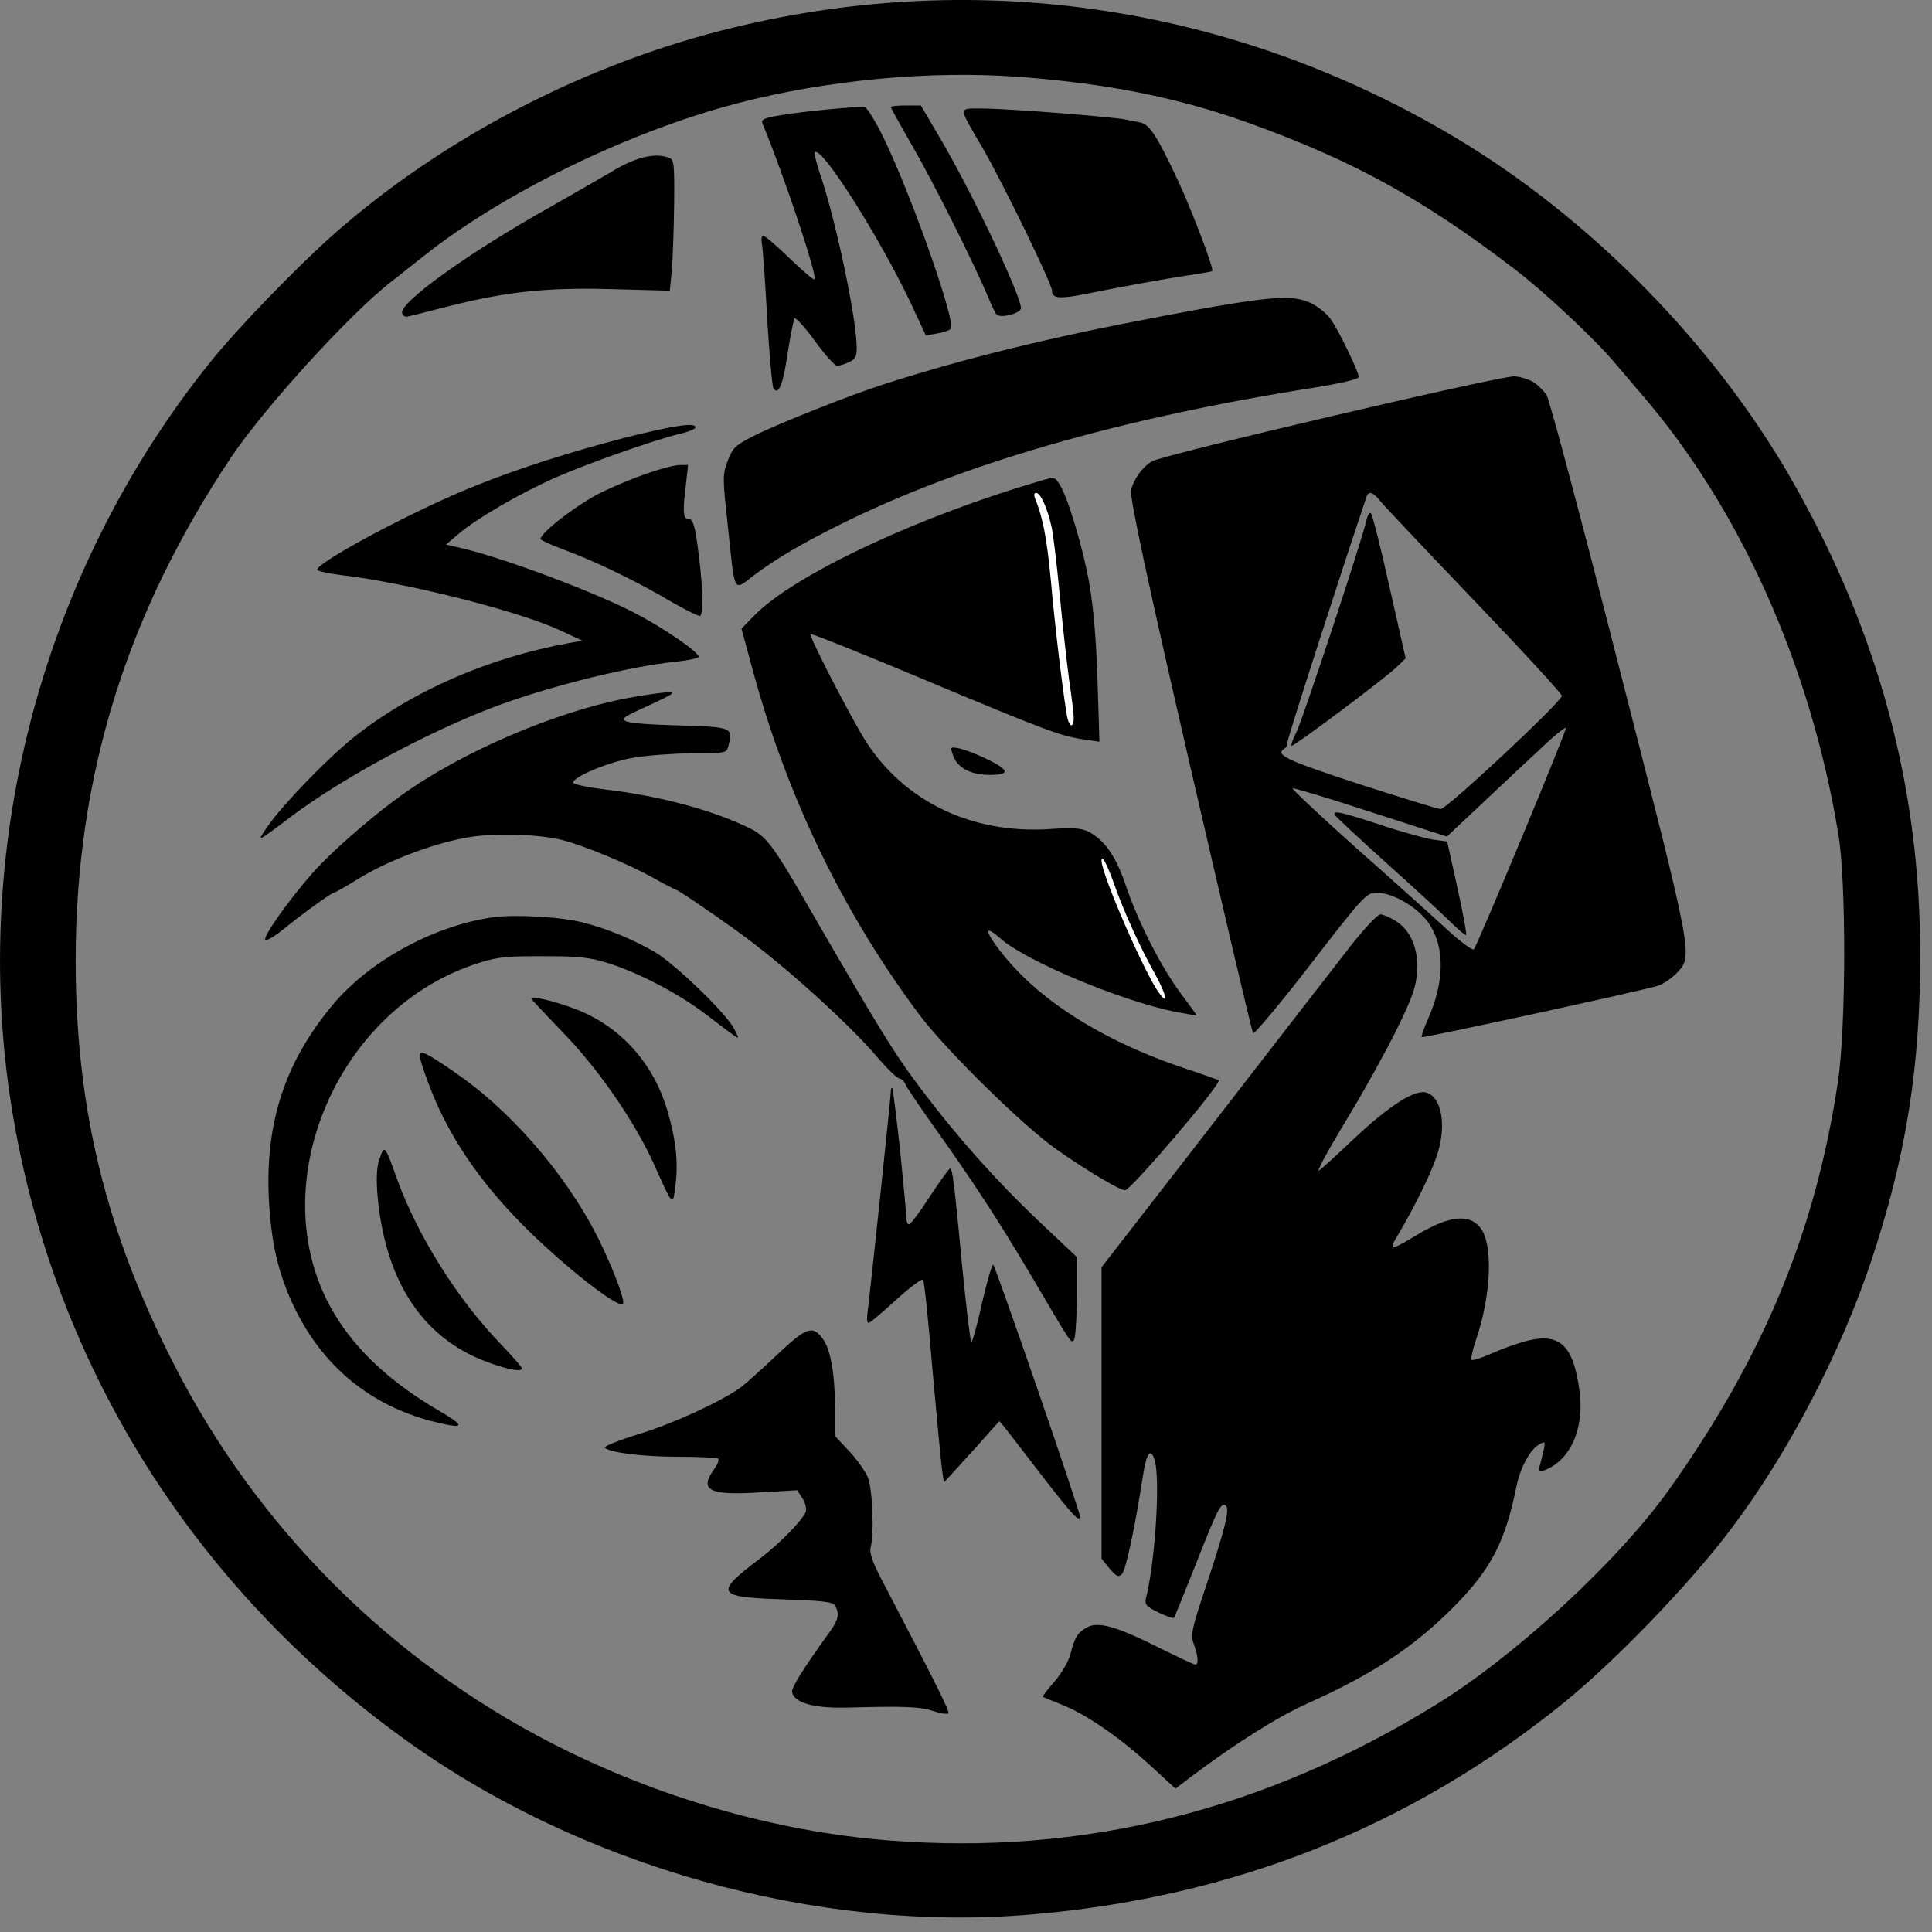 <!-- Generated by IcoMoon.io -->
<svg version="1.1" xmlns="http://www.w3.org/2000/svg" width="32" height="32" viewBox="0 0 32 32">
<rect x="0" y="0" width="32" height="32" fill="#808080" stroke="none"/>
<title>klown</title>
<path fill="#000" d="M22.861 15.145c0.046 0 0.154 0.046 0.246 0.103 0.257 0.154 0.39 0.467 0.364 0.842-0.015 0.257-0.077 0.431-0.334 0.955-0.175 0.354-0.503 0.95-0.729 1.325-0.385 0.637-0.57 0.97-0.57 1.022 0 0.015 0.262-0.221 0.58-0.524 0.601-0.565 1.022-0.832 1.212-0.77 0.257 0.082 0.334 0.57 0.164 1.058-0.098 0.293-0.359 0.821-0.621 1.268-0.185 0.303-0.164 0.308 0.303 0.026 0.529-0.318 0.868-0.354 1.052-0.103 0.205 0.277 0.169 1.119-0.082 1.848-0.056 0.164-0.087 0.313-0.072 0.329s0.175-0.036 0.349-0.113c0.18-0.082 0.447-0.175 0.601-0.21 0.518-0.123 0.739 0.098 0.837 0.832 0.087 0.637-0.154 1.165-0.596 1.325-0.077 0.026-0.087 0.015-0.062-0.082 0.021-0.067 0.046-0.185 0.067-0.267 0.026-0.133 0.021-0.139-0.072-0.087-0.149 0.077-0.318 0.385-0.38 0.693-0.185 0.914-0.416 1.366-1.022 1.982-0.667 0.678-1.36 1.135-2.439 1.617-0.503 0.226-1.212 0.673-1.966 1.242v0l-0.221 0.169-0.436-0.4-0.17-0.15c-0.454-0.39-0.913-0.695-1.278-0.841-0.159-0.062-0.303-0.123-0.313-0.128-0.010-0.010 0.077-0.123 0.195-0.257 0.118-0.139 0.231-0.334 0.262-0.452 0.072-0.282 0.113-0.349 0.272-0.442 0.185-0.103 0.483-0.021 1.191 0.334 0.313 0.154 0.58 0.282 0.606 0.282 0.056 0 0.046-0.149-0.026-0.339-0.053-0.144-0.038-0.234 0.156-0.821v0l0.044-0.134c0.313-0.934 0.395-1.273 0.334-1.335-0.077-0.077-0.139 0.046-0.498 0.96-0.19 0.477-0.354 0.883-0.364 0.893-0.015 0.015-0.128-0.026-0.257-0.087-0.21-0.103-0.231-0.133-0.205-0.246 0.149-0.596 0.236-1.941 0.144-2.269-0.067-0.231-0.139-0.133-0.2 0.272-0.133 0.862-0.282 1.545-0.344 1.607-0.056 0.056-0.092 0.041-0.205-0.092v0l-0.133-0.164v-4.826l1.314-1.693c1.871-2.415 2.4-3.103 2.809-3.626 0.226-0.287 0.447-0.524 0.493-0.524zM12.865 22.445c0.488-0.462 0.596-0.503 0.765-0.267 0.128 0.175 0.2 0.585 0.2 1.145v0 0.462l0.236 0.252 0.065 0.072c0.107 0.126 0.209 0.278 0.243 0.36 0.077 0.19 0.108 0.919 0.046 1.165-0.021 0.082 0.031 0.236 0.169 0.503 0.95 1.817 1.145 2.213 1.119 2.243v0l-0.023 0.006-0.041-0.002c-0.048-0.005-0.117-0.020-0.188-0.045-0.221-0.072-0.483-0.082-1.412-0.056-0.56 0.015-0.893-0.077-0.924-0.257-0.015-0.072 0.195-0.406 0.637-1.017 0.133-0.185 0.149-0.293 0.072-0.416-0.036-0.062-0.216-0.082-0.873-0.103-1.099-0.036-1.135-0.098-0.359-0.683 0.323-0.246 0.703-0.637 0.75-0.77 0.015-0.051-0.010-0.149-0.056-0.221v0l-0.087-0.133-0.753 0.043c-0.726 0.035-0.861-0.061-0.623-0.392 0.056-0.077 0.087-0.154 0.067-0.175-0.015-0.015-0.318-0.031-0.662-0.031-0.59 0-1.124-0.067-1.217-0.149-0.021-0.021 0.231-0.123 0.565-0.226 0.57-0.175 1.335-0.524 1.684-0.77 0.082-0.062 0.354-0.303 0.601-0.539zM14.769 18.023l0.011 0.002c0.010 0.015 0.067 0.472 0.128 1.022 0.056 0.549 0.103 1.052 0.103 1.114 0 0.067 0.021 0.118 0.046 0.118s0.18-0.205 0.344-0.462c0.169-0.252 0.318-0.462 0.334-0.462 0.041 0 0.067 0.195 0.205 1.653 0.067 0.673 0.133 1.222 0.149 1.222s0.098-0.288 0.175-0.642c0.082-0.354 0.164-0.642 0.185-0.642 0.031 0 1.443 4.087 1.437 4.169 0 0.113-0.123-0.021-0.616-0.657-0.298-0.39-0.58-0.75-0.626-0.811v0l-0.092-0.108-0.139 0.154-0.038 0.044c-0.091 0.104-0.264 0.297-0.418 0.464v0l-0.323 0.354-0.026-0.175-0.004-0.026c-0.021-0.165-0.088-0.867-0.156-1.627-0.067-0.816-0.139-1.504-0.159-1.53-0.015-0.026-0.21 0.118-0.436 0.323s-0.431 0.385-0.462 0.39c-0.031 0.010-0.036-0.062-0.021-0.18 0.036-0.262 0.385-3.558 0.385-3.655 0-0.041 0.010-0.062 0.026-0.051zM8.178 15.191c0.37-0.046 1.135-0.005 1.489 0.092 0.39 0.098 0.827 0.282 1.176 0.483 0.344 0.205 1.191 1.022 1.319 1.278 0.103 0.205 0.154 0.231-0.467-0.241-0.441-0.339-1.109-0.688-1.612-0.847-0.329-0.103-0.493-0.118-1.104-0.118l-0.151 0c-0.516 0.003-0.64 0.025-0.978 0.138-2.346 0.796-3.532 3.778-2.305 5.796 0.364 0.606 0.95 1.145 1.74 1.602 0.447 0.262 0.411 0.303-0.139 0.164-1.011-0.267-1.781-0.893-2.254-1.848-0.282-0.575-0.406-1.109-0.441-1.874-0.051-1.237 0.272-2.218 1.042-3.152 0.611-0.744 1.694-1.335 2.685-1.473zM6.289 19.19c0.077-0.236 0.087-0.221 0.282 0.323 0.344 0.955 1.011 2.018 1.745 2.772 0.18 0.19 0.329 0.359 0.329 0.38 0 0.082-0.406-0.021-0.791-0.195-0.934-0.436-1.484-1.345-1.602-2.675-0.021-0.277-0.015-0.462 0.036-0.606zM10.596 11.526c0.647-0.098 0.678-0.087 0.257 0.108-0.21 0.098-0.416 0.19-0.452 0.216-0.19 0.103-0.010 0.139 0.796 0.164 0.94 0.026 0.945 0.031 0.868 0.339-0.031 0.123-0.041 0.123-0.611 0.123-0.313 0.005-0.755 0.036-0.981 0.077-0.4 0.072-0.981 0.313-0.981 0.411 0 0.026 0.241 0.077 0.539 0.113 0.914 0.108 1.802 0.349 2.418 0.657 0.241 0.128 0.37 0.293 0.852 1.129 1.299 2.243 1.494 2.562 1.961 3.183 0.596 0.791 1.237 1.509 1.935 2.172v0l0.637 0.601v0.678l-0.001 0.11c-0.004 0.324-0.023 0.58-0.051 0.598-0.051 0.031-0.021 0.082-0.719-1.104-0.534-0.898-0.929-1.509-1.648-2.516-0.21-0.298-0.4-0.58-0.421-0.631l-0.017-0.033c-0.021-0.031-0.054-0.055-0.081-0.059-0.036 0-0.205-0.164-0.375-0.364-0.483-0.565-1.571-1.545-2.31-2.074-0.426-0.308-0.986-0.688-1.017-0.688-0.010 0-0.19-0.092-0.4-0.21-0.39-0.216-1.094-0.508-1.458-0.606-0.354-0.098-1.063-0.123-1.514-0.062-0.56 0.082-1.345 0.37-1.853 0.678-0.226 0.139-0.426 0.252-0.441 0.252-0.036 0-0.488 0.323-0.837 0.606-0.159 0.128-0.287 0.2-0.298 0.169-0.026-0.072 0.406-0.673 0.78-1.099 0.359-0.406 1.155-1.088 1.679-1.432 1.063-0.708 2.618-1.335 3.743-1.504zM7.090 17.927c-0.19-0.518-0.185-0.56 0.056-0.421 0.103 0.062 0.329 0.21 0.498 0.334 0.934 0.667 1.853 1.776 2.336 2.818 0.221 0.467 0.375 0.904 0.339 0.939v0l-0.017 0.006-0.028-0.004c-0.21-0.058-1.024-0.713-1.628-1.322-0.734-0.744-1.248-1.509-1.556-2.351zM8.799 16.541c0-0.062 0.549 0.082 0.873 0.231 0.673 0.303 1.165 0.888 1.381 1.617 0.144 0.493 0.185 0.868 0.133 1.253-0.041 0.344-0.036 0.354-0.359-0.37-0.323-0.708-0.924-1.581-1.514-2.182-0.282-0.293-0.513-0.539-0.513-0.549zM17.219 7.968c0.252-0.072 0.246-0.072 0.329 0.051 0.139 0.216 0.39 1.052 0.498 1.663 0.067 0.4 0.113 0.95 0.133 1.607v0l0.031 0.996-0.252-0.036-0.038-0.006c-0.363-0.057-0.63-0.156-2.585-0.975-1.037-0.436-1.894-0.78-1.91-0.765-0.026 0.026 0.488 1.037 0.832 1.638 0.626 1.088 1.787 1.679 3.127 1.591 0.385-0.026 0.524-0.015 0.642 0.041 0.277 0.149 0.457 0.406 0.626 0.909 0.21 0.616 0.596 1.366 0.924 1.797 0.139 0.185 0.246 0.339 0.246 0.339-0.005 0.005-0.169-0.026-0.37-0.062-0.898-0.185-2.454-0.837-2.875-1.206-0.483-0.426-0.041 0.257 0.472 0.724 0.626 0.575 1.53 1.073 2.562 1.417 0.308 0.103 0.57 0.195 0.575 0.2 0.056 0.051-1.458 1.823-1.55 1.823s-0.616-0.313-1.124-0.667c-0.56-0.39-1.828-1.638-2.279-2.233-1.283-1.715-2.218-3.655-2.793-5.817v0l-0.159-0.585 0.2-0.205 0.085-0.083c0.731-0.672 2.702-1.584 4.654-2.156zM25.089 6.233c0.108 0.010 0.252 0.056 0.318 0.103 0.072 0.046 0.164 0.139 0.21 0.21 0.046 0.067 0.59 2.11 1.206 4.528 1.232 4.821 1.222 4.754 0.945 5.047-0.082 0.082-0.216 0.175-0.303 0.205-0.236 0.077-3.897 0.873-3.917 0.852-0.010-0.010 0.036-0.149 0.108-0.308 0.262-0.596 0.277-1.15 0.031-1.545-0.169-0.277-0.606-0.539-0.888-0.539-0.164 0-0.216 0.051-1.088 1.181-0.503 0.652-0.934 1.165-0.955 1.145s-0.488-2.023-1.047-4.441c-0.719-3.121-1.001-4.446-0.975-4.554 0.041-0.18 0.195-0.39 0.349-0.477 0.221-0.118 5.806-1.427 6.007-1.407zM25.525 12.393c-0.216 0.2-0.657 0.611-0.975 0.914l-0.585 0.549-1.258-0.406c-0.688-0.226-1.273-0.4-1.299-0.395-0.021 0.005 0.462 0.462 1.078 1.011 0.621 0.549 1.294 1.155 1.504 1.35 0.21 0.19 0.4 0.329 0.421 0.308 0.056-0.056 1.54-3.624 1.525-3.666-0.010-0.021-0.195 0.128-0.411 0.334zM22.861 13.661c0.354 0.118 0.75 0.226 0.878 0.246l0.231 0.031 0.169 0.765c0.092 0.421 0.159 0.775 0.144 0.785-0.010 0.010-0.133-0.092-0.267-0.226-0.139-0.139-0.621-0.58-1.073-0.986s-0.827-0.76-0.837-0.78c-0.031-0.077 0.092-0.051 0.755 0.164zM10.314 7.259c0.862-0.216 1.206-0.267 1.206-0.18 0 0.026-0.123 0.077-0.267 0.108-0.421 0.103-1.504 0.483-2.043 0.719-0.585 0.257-1.335 0.693-1.617 0.939v0l-0.205 0.175 0.321 0.074c0.713 0.178 2.134 0.711 2.8 1.056 0.467 0.241 1.063 0.647 1.063 0.729 0 0.021-0.154 0.056-0.344 0.077-0.785 0.077-2.074 0.395-2.993 0.734-1.124 0.421-2.551 1.186-3.424 1.843-0.57 0.431-0.57 0.431-0.37 0.144 0.241-0.349 0.975-1.109 1.422-1.468 0.965-0.765 2.233-1.319 3.578-1.561v0l0.205-0.036-0.364-0.169-0.134-0.059c-0.776-0.319-2.491-0.744-3.506-0.86-0.169-0.021-0.339-0.056-0.38-0.077-0.133-0.072 1.607-1.006 2.639-1.412 0.734-0.293 1.566-0.554 2.413-0.775zM22.635 8.225c-0.385 1.135-1.309 3.999-1.309 4.061 0 0.046-0.021 0.098-0.051 0.113-0.164 0.103 0.026 0.19 1.227 0.585 0.703 0.226 1.314 0.416 1.36 0.416 0.103 0 2.007-1.781 2.007-1.874 0-0.036-0.657-0.75-1.453-1.581-0.801-0.837-1.504-1.581-1.561-1.653-0.108-0.139-0.185-0.164-0.221-0.067zM15.786 12.511c-0.051-0.144-0.051-0.144 0.113-0.113 0.087 0.021 0.293 0.098 0.447 0.175 0.375 0.18 0.39 0.262 0.051 0.262-0.318 0-0.544-0.118-0.611-0.323zM22.707 8.502c0.026 0.026 0.164 0.575 0.308 1.222l0.267 1.181-0.144 0.139c-0.2 0.195-1.725 1.335-1.745 1.309-0.015-0.010 0.021-0.108 0.077-0.221 0.103-0.2 1.114-3.255 1.165-3.527 0.021-0.082 0.051-0.128 0.072-0.103zM11.397 7.701l-0.041 0.37-0.012 0.101c-0.037 0.346-0.021 0.428 0.073 0.428 0.056 0 0.092 0.108 0.133 0.411 0.087 0.585 0.108 1.165 0.046 1.191-0.031 0.005-0.246-0.103-0.488-0.241-0.539-0.323-1.232-0.657-1.756-0.852-0.221-0.082-0.4-0.164-0.4-0.18 0-0.108 0.631-0.59 1.011-0.775 0.488-0.236 1.099-0.447 1.304-0.452v0h0.128zM19.246 5.237c1.797-0.339 2.172-0.37 2.49-0.205 0.108 0.056 0.246 0.169 0.303 0.252 0.128 0.175 0.467 0.878 0.467 0.96 0 0.036-0.288 0.103-0.729 0.175-3.229 0.508-5.878 1.273-7.896 2.285-0.616 0.308-1.027 0.549-1.396 0.827-0.344 0.262-0.308 0.334-0.431-0.832-0.087-0.791-0.087-0.837 0-1.068 0.082-0.216 0.128-0.257 0.431-0.411 0.416-0.21 1.627-0.688 2.192-0.868 1.371-0.436 2.741-0.77 4.569-1.114zM14.286 1.77l0.032 0.002c0.031 0 0.123 0.144 0.216 0.313 0.436 0.796 1.319 3.255 1.212 3.363-0.026 0.026-0.133 0.062-0.231 0.077v0l-0.18 0.031-0.175-0.375-0.055-0.12c-0.516-1.096-1.494-2.648-1.608-2.539-0.015 0.015 0.021 0.164 0.077 0.334 0.262 0.75 0.616 2.428 0.616 2.906 0 0.144-0.026 0.19-0.128 0.236-0.072 0.036-0.164 0.062-0.2 0.062-0.031 0-0.2-0.185-0.364-0.411s-0.318-0.395-0.339-0.375c-0.015 0.026-0.067 0.282-0.113 0.575-0.077 0.529-0.154 0.714-0.236 0.58-0.021-0.036-0.067-0.554-0.103-1.155-0.031-0.596-0.072-1.15-0.087-1.232-0.015-0.077-0.005-0.139 0.021-0.139s0.226 0.169 0.441 0.38c0.216 0.205 0.4 0.364 0.411 0.344 0.041-0.077-0.513-1.735-0.862-2.577-0.031-0.072 0.021-0.098 0.313-0.144 0.354-0.062 1.283-0.149 1.376-0.133zM10.088 2.87c0.411-0.262 0.76-0.349 0.991-0.257 0.087 0.031 0.092 0.098 0.087 0.755-0.005 0.39-0.021 0.878-0.036 1.083v0l-0.036 0.364-0.955-0.026-0.287-0.006c-0.925-0.010-1.558 0.070-2.454 0.298-0.323 0.082-0.621 0.159-0.657 0.164v0l-0.027 0-0.024-0.012c-0.015-0.012-0.026-0.030-0.031-0.050-0.031-0.185 1.15-1.027 2.475-1.766 0.395-0.226 0.827-0.472 0.955-0.549zM15.252 1.746l0.308 0.524 0.067 0.115c0.524 0.91 1.283 2.513 1.283 2.719 0 0.087-0.344 0.175-0.406 0.103-0.021-0.026-0.082-0.149-0.133-0.277-0.226-0.539-0.914-1.92-1.253-2.5-0.2-0.349-0.364-0.642-0.364-0.657s0.113-0.026 0.246-0.026v0h0.252zM16.217 1.797l0.123 0.001c0.234 0.006 0.756 0.039 1.227 0.076 0.513 0.041 0.991 0.087 1.063 0.103s0.185 0.036 0.257 0.051c0.159 0.036 0.282 0.231 0.642 1.001 0.236 0.518 0.585 1.437 0.549 1.463-0.005 0.005-0.267 0.051-0.585 0.098-0.313 0.051-0.883 0.154-1.268 0.231-0.667 0.139-0.801 0.139-0.801-0.010 0-0.108-0.811-1.776-1.15-2.362-0.411-0.703-0.411-0.652 0.005-0.652z"></path>
<path fill="#fff" d="M17.142 8.25c0.128 0.313 0.195 0.647 0.262 1.35 0.067 0.75 0.19 1.787 0.262 2.218 0.031 0.221 0.118 0.267 0.118 0.067 0-0.072-0.036-0.354-0.077-0.631-0.036-0.272-0.108-0.904-0.154-1.396s-0.108-1.001-0.133-1.119c-0.067-0.313-0.185-0.575-0.257-0.575-0.036 0-0.041 0.036-0.021 0.087z"></path>
<path fill="#fff" d="M18.245 14.257c0 0.226 0.719 1.879 0.955 2.192 0.159 0.221 0.118 0.021-0.067-0.313-0.241-0.426-0.529-1.058-0.683-1.504-0.118-0.329-0.205-0.488-0.205-0.375z"></path>
<path fill="#000" d="M12.172 0.451c4.076-0.986 8.286-0.344 11.916 1.817 2.269 1.35 4.348 3.476 5.637 5.765 1.396 2.469 2.079 5.026 2.079 7.767 0.005 1.864-0.236 3.363-0.806 5.072-0.513 1.54-1.376 3.193-2.326 4.451-0.673 0.898-1.92 2.192-2.777 2.885-2.531 2.048-5.462 3.219-8.805 3.501-3.558 0.308-7.49-0.796-10.416-2.921-3.445-2.495-5.724-6.114-6.443-10.216-0.775-4.415 0.426-9.061 3.255-12.578 0.436-0.544 1.432-1.576 2.043-2.115 1.833-1.617 4.21-2.844 6.643-3.429zM16.859 1.272c-1.458-0.108-3.178 0.056-4.636 0.436-1.812 0.472-3.897 1.489-5.221 2.546-0.185 0.144-0.426 0.339-0.539 0.426-0.657 0.508-2.089 2.079-2.628 2.885-1.745 2.603-2.582 5.313-2.582 8.342 0 2.433 0.493 4.472 1.627 6.689 1.366 2.685 3.573 4.898 6.253 6.274 1.745 0.898 3.696 1.463 5.57 1.612 3.224 0.257 6.243-0.493 9.092-2.254 1.314-0.811 2.998-2.367 3.84-3.542 1.571-2.202 2.439-4.292 2.808-6.777 0.133-0.888 0.139-3.311 0.005-4.097-0.462-2.798-1.622-5.385-3.27-7.295-0.159-0.185-0.359-0.421-0.442-0.518-0.318-0.38-1.155-1.165-1.648-1.54-1.514-1.16-2.67-1.797-4.405-2.423-1.176-0.421-2.326-0.652-3.825-0.765z"></path>
</svg>
